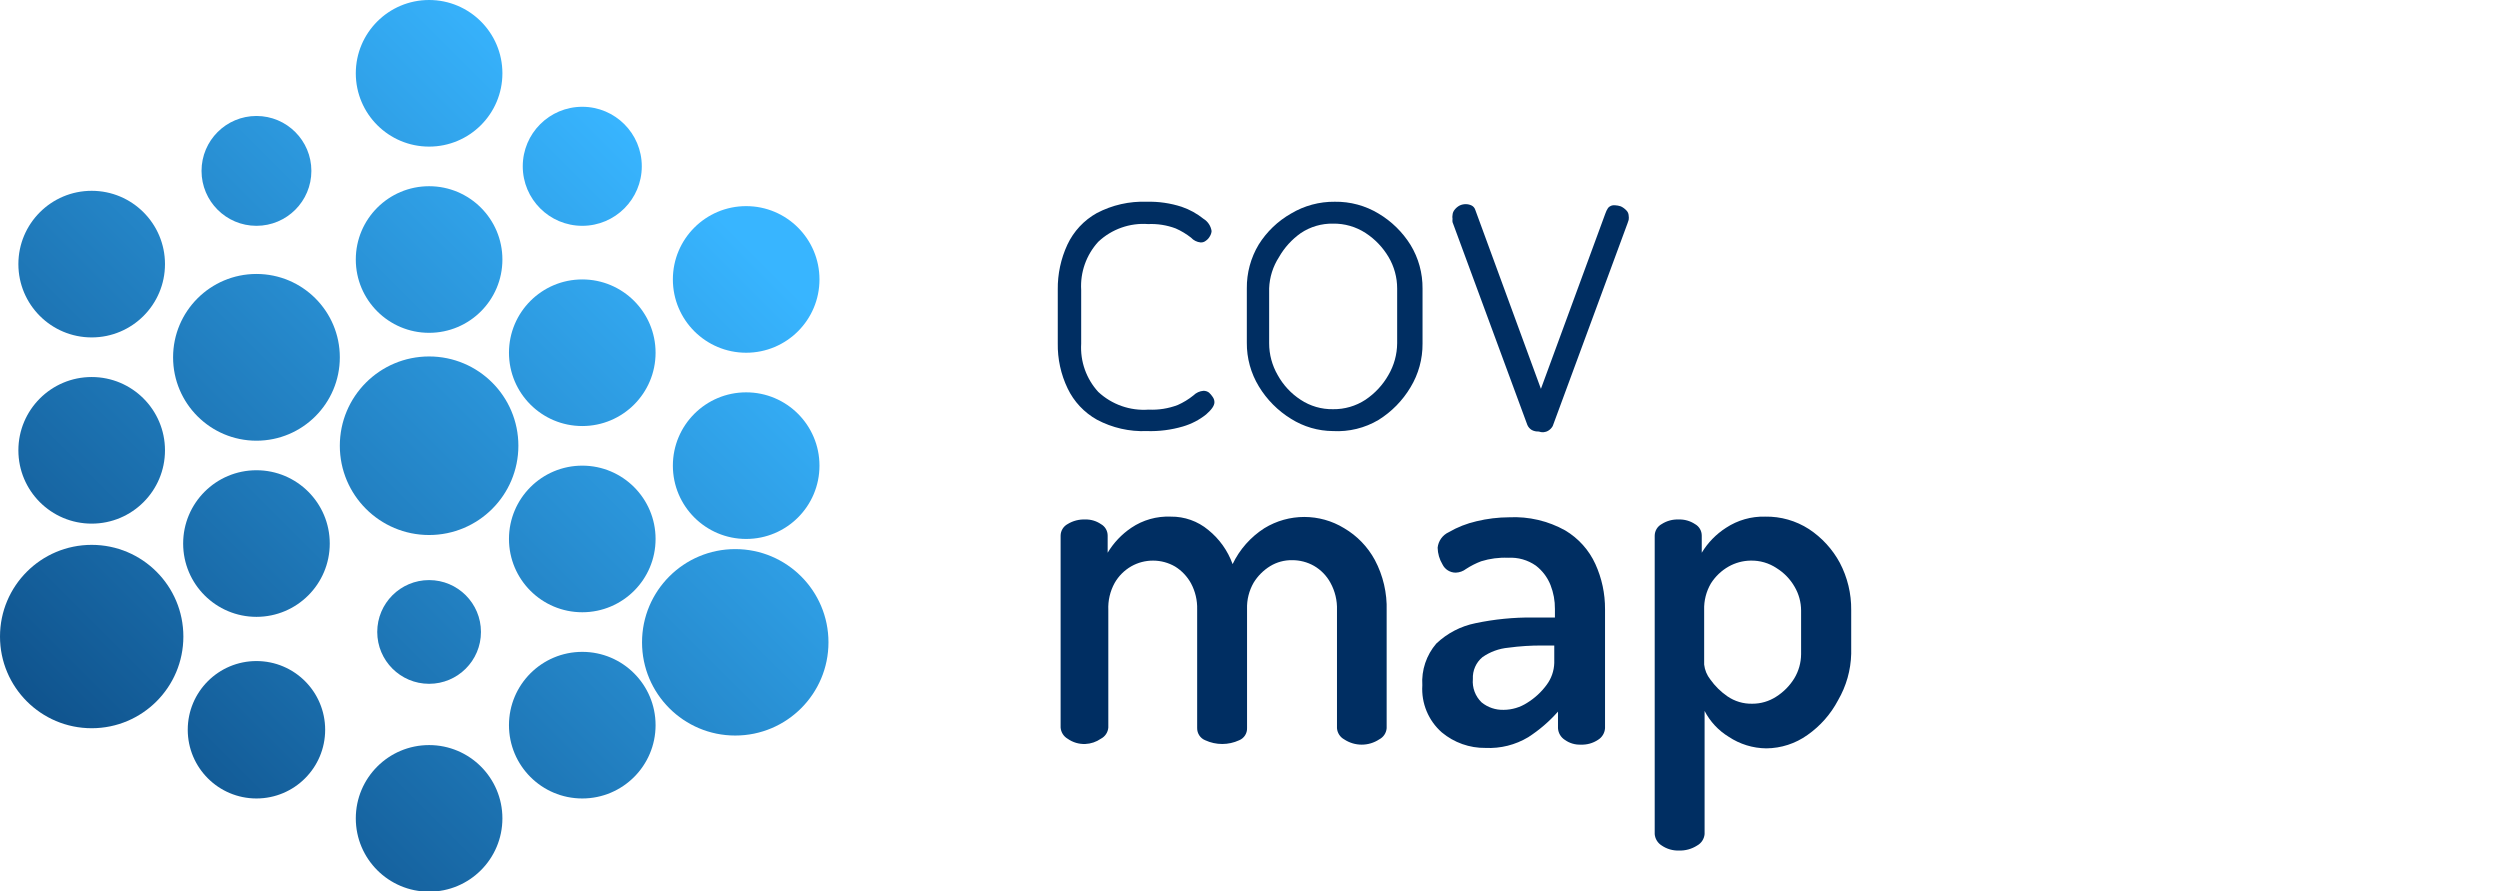 <svg id="ey2c00g78zep1" xmlns="http://www.w3.org/2000/svg" viewBox="0 0 114.25 40.74"
     shape-rendering="geometricPrecision" text-rendering="geometricPrecision">
  <style>
    <![CDATA[#ey2c00g78zep46_ts {animation: ey2c00g78zep46_ts__ts 6000ms linear infinite normal forwards}@keyframes ey2c00g78zep46_ts__ts { 0% {transform: translate(19.61px,37.4px) scale(1,1);animation-timing-function: cubic-bezier(0.445,0.05,0.55,0.95)} 20% {transform: translate(19.61px,37.4px) scale(0.784,0.784);animation-timing-function: cubic-bezier(0.445,0.05,0.55,0.95)} 45% {transform: translate(19.61px,37.4px) scale(0.947,0.947);animation-timing-function: cubic-bezier(0.445,0.05,0.55,0.95)} 71.667% {transform: translate(19.61px,37.4px) scale(0.704,0.704);animation-timing-function: cubic-bezier(0.445,0.05,0.55,0.95)} 100% {transform: translate(19.61px,37.4px) scale(1,1)} }#ey2c00g78zep47_ts {animation: ey2c00g78zep47_ts__ts 6000ms linear infinite normal forwards}@keyframes ey2c00g78zep47_ts__ts { 0% {transform: translate(19.61px,28.88px) scale(1,1)} 66.667% {transform: translate(19.61px,28.88px) scale(1.674,1.674)} 100% {transform: translate(19.61px,28.88px) scale(1,1)} }#ey2c00g78zep48_ts {animation: ey2c00g78zep48_ts__ts 6000ms linear infinite normal forwards}@keyframes ey2c00g78zep48_ts__ts { 0% {transform: translate(19.64px,20.37px) scale(1,1);animation-timing-function: cubic-bezier(0.445,0.05,0.55,0.95)} 50% {transform: translate(19.64px,20.37px) scale(0.547,0.547);animation-timing-function: cubic-bezier(0.445,0.05,0.55,0.95)} 100% {transform: translate(19.64px,20.37px) scale(1,1)} }#ey2c00g78zep49_ts {animation: ey2c00g78zep49_ts__ts 6000ms linear infinite normal forwards}@keyframes ey2c00g78zep49_ts__ts { 0% {transform: translate(19.61px,11.86px) scale(1,1);animation-timing-function: cubic-bezier(0.445,0.05,0.55,0.95)} 30% {transform: translate(19.61px,11.86px) scale(0.778,0.778);animation-timing-function: cubic-bezier(0.445,0.05,0.55,0.95)} 100% {transform: translate(19.61px,11.86px) scale(1,1)} }#ey2c00g78zep50_ts {animation: ey2c00g78zep50_ts__ts 6000ms linear infinite normal forwards}@keyframes ey2c00g78zep50_ts__ts { 0% {transform: translate(19.61px,3.35px) scale(1,1);animation-timing-function: cubic-bezier(0.445,0.05,0.55,0.95)} 16.667% {transform: translate(19.61px,3.35px) scale(0.759,0.759);animation-timing-function: cubic-bezier(0.445,0.05,0.55,0.95)} 33.333% {transform: translate(19.61px,3.35px) scale(1,1);animation-timing-function: cubic-bezier(0.445,0.05,0.55,0.95)} 75% {transform: translate(19.61px,3.35px) scale(0.517,0.517);animation-timing-function: cubic-bezier(0.445,0.05,0.55,0.95)} 100% {transform: translate(19.61px,3.35px) scale(1,1)} }#ey2c00g78zep51_ts {animation: ey2c00g78zep51_ts__ts 6000ms linear infinite normal forwards}@keyframes ey2c00g78zep51_ts__ts { 0% {transform: translate(11.72px,33.28px) scale(1,1);animation-timing-function: cubic-bezier(0.445,0.05,0.55,0.95)} 61.667% {transform: translate(11.72px,33.28px) scale(1.419,1.419);animation-timing-function: cubic-bezier(0.445,0.05,0.55,0.95)} 100% {transform: translate(11.72px,33.28px) scale(1,1)} }#ey2c00g78zep52_ts {animation: ey2c00g78zep52_ts__ts 6000ms linear infinite normal forwards}@keyframes ey2c00g78zep52_ts__ts { 0% {transform: translate(11.72px,24.84px) scale(1,1);animation-timing-function: cubic-bezier(0.445,0.05,0.55,0.95)} 46.667% {transform: translate(11.72px,24.84px) scale(0.535,0.535);animation-timing-function: cubic-bezier(0.445,0.05,0.55,0.95)} 100% {transform: translate(11.72px,24.84px) scale(1,1)} }#ey2c00g78zep53_ts {animation: ey2c00g78zep53_ts__ts 6000ms linear infinite normal forwards}@keyframes ey2c00g78zep53_ts__ts { 0% {transform: translate(11.72px,16.33px) scale(1,1);animation-timing-function: cubic-bezier(0.445,0.05,0.55,0.95)} 50% {transform: translate(11.72px,16.33px) scale(0.653,0.653);animation-timing-function: cubic-bezier(0.445,0.05,0.55,0.95)} 100% {transform: translate(11.72px,16.33px) scale(1,1)} }#ey2c00g78zep54_ts {animation: ey2c00g78zep54_ts__ts 6000ms linear infinite normal forwards}@keyframes ey2c00g78zep54_ts__ts { 0% {transform: translate(11.72px,7.6px) scale(1,1);animation-timing-function: cubic-bezier(0.445,0.05,0.55,0.95)} 25% {transform: translate(11.72px,7.6px) scale(1.298,1.298);animation-timing-function: cubic-bezier(0.445,0.05,0.55,0.95)} 100% {transform: translate(11.72px,7.6px) scale(1,1)} }#ey2c00g78zep55_ts {animation: ey2c00g78zep55_ts__ts 6000ms linear infinite normal forwards}@keyframes ey2c00g78zep55_ts__ts { 0% {transform: translate(4.19px,29.09px) scale(1,1);animation-timing-function: cubic-bezier(0.42,0,1,1)} 33.333% {transform: translate(4.19px,29.09px) scale(0.482,0.482);animation-timing-function: cubic-bezier(0.42,0,1,1)} 100% {transform: translate(4.19px,29.09px) scale(1,1)} }#ey2c00g78zep56_ts {animation: ey2c00g78zep56_ts__ts 6000ms linear infinite normal forwards}@keyframes ey2c00g78zep56_ts__ts { 0% {transform: translate(4.19px,20.58px) scale(1,1);animation-timing-function: cubic-bezier(0.445,0.05,0.55,0.95)} 38.333% {transform: translate(4.19px,20.58px) scale(1,1);animation-timing-function: cubic-bezier(0.445,0.05,0.55,0.95)} 71.667% {transform: translate(4.19px,20.58px) scale(0.836,0.836);animation-timing-function: cubic-bezier(0.445,0.05,0.55,0.95)} 100% {transform: translate(4.19px,20.58px) scale(1,1)} }#ey2c00g78zep57_ts {animation: ey2c00g78zep57_ts__ts 6000ms linear infinite normal forwards}@keyframes ey2c00g78zep57_ts__ts { 0% {transform: translate(4.19px,12.07px) scale(1,1);animation-timing-function: cubic-bezier(0.445,0.05,0.55,0.95)} 50% {transform: translate(4.19px,12.07px) scale(0.748,0.748);animation-timing-function: cubic-bezier(0.445,0.05,0.55,0.95)} 100% {transform: translate(4.19px,12.07px) scale(1,1)} }#ey2c00g78zep58_ts {animation: ey2c00g78zep58_ts__ts 6000ms linear infinite normal forwards}@keyframes ey2c00g78zep58_ts__ts { 0% {transform: translate(26.61px,33.14px) scale(1,1);animation-timing-function: cubic-bezier(0.445,0.05,0.55,0.95)} 13.333% {transform: translate(26.61px,33.14px) scale(0.805,0.805);animation-timing-function: cubic-bezier(0.445,0.05,0.55,0.95)} 58.333% {transform: translate(26.61px,33.14px) scale(1,1);animation-timing-function: cubic-bezier(0.445,0.05,0.55,0.95)} 83.333% {transform: translate(26.61px,33.14px) scale(0.797,0.797);animation-timing-function: cubic-bezier(0.445,0.05,0.55,0.95)} 100% {transform: translate(26.61px,33.14px) scale(1,1)} }#ey2c00g78zep59_ts {animation: ey2c00g78zep59_ts__ts 6000ms linear infinite normal forwards}@keyframes ey2c00g78zep59_ts__ts { 0% {transform: translate(26.61px,24.84px) scale(1,1);animation-timing-function: cubic-bezier(0.445,0.05,0.55,0.95)} 21.667% {transform: translate(26.61px,24.84px) scale(1,1);animation-timing-function: cubic-bezier(0.445,0.05,0.55,0.95)} 86.667% {transform: translate(26.61px,24.84px) scale(0.767,0.767);animation-timing-function: cubic-bezier(0.445,0.05,0.55,0.95)} 100% {transform: translate(26.61px,24.84px) scale(1,1)} }#ey2c00g78zep60_ts {animation: ey2c00g78zep60_ts__ts 6000ms linear infinite normal forwards}@keyframes ey2c00g78zep60_ts__ts { 0% {transform: translate(26.61px,16.33px) scale(1,1);animation-timing-function: cubic-bezier(0.445,0.05,0.55,0.95)} 43.333% {transform: translate(26.61px,16.33px) scale(1.25,1.25);animation-timing-function: cubic-bezier(0.445,0.05,0.55,0.95)} 98.333% {transform: translate(26.61px,16.33px) scale(1,1)} 100% {transform: translate(26.61px,16.33px) scale(1,1)} }#ey2c00g78zep61_ts {animation: ey2c00g78zep61_ts__ts 6000ms linear infinite normal forwards}@keyframes ey2c00g78zep61_ts__ts { 0% {transform: translate(33.601px,29.354px) scale(1,1);animation-timing-function: cubic-bezier(0.445,0.05,0.55,0.95)} 33.333% {transform: translate(33.601px,29.354px) scale(0.68,0.68);animation-timing-function: cubic-bezier(0.445,0.05,0.55,0.95)} 100% {transform: translate(33.601px,29.354px) scale(1,1)} }#ey2c00g78zep62_ts {animation: ey2c00g78zep62_ts__ts 6000ms linear infinite normal forwards}@keyframes ey2c00g78zep62_ts__ts { 0% {transform: translate(34.1px,21.28px) scale(1,1)} 5% {transform: translate(34.1px,21.28px) scale(1,1);animation-timing-function: cubic-bezier(0.445,0.05,0.55,0.95)} 36.667% {transform: translate(34.1px,21.28px) scale(0.743,0.743);animation-timing-function: cubic-bezier(0.445,0.05,0.55,0.95)} 70% {transform: translate(34.1px,21.28px) scale(1,1);animation-timing-function: cubic-bezier(0.445,0.05,0.55,0.95)} 100% {transform: translate(34.1px,21.28px) scale(1,1)} }#ey2c00g78zep63_ts {animation: ey2c00g78zep63_ts__ts 6000ms linear infinite normal forwards}@keyframes ey2c00g78zep63_ts__ts { 0% {transform: translate(34.1px,12.77px) scale(1,1);animation-timing-function: cubic-bezier(0.445,0.05,0.55,0.95)} 66.667% {transform: translate(34.1px,12.77px) scale(0.67,0.67);animation-timing-function: cubic-bezier(0.445,0.05,0.55,0.95)} 100% {transform: translate(34.1px,12.77px) scale(1,1)} }#ey2c00g78zep64_ts {animation: ey2c00g78zep64_ts__ts 6000ms linear infinite normal forwards}@keyframes ey2c00g78zep64_ts__ts { 0% {transform: translate(26.61px,7.6px) scale(1,1)} 50% {transform: translate(26.61px,7.6px) scale(1.494,1.494)} 100% {transform: translate(26.61px,7.6px) scale(1,1)} }]]></style>
  <defs>
    <clipPath id="ey2c00g78zep2">
      <circle id="ey2c00g78zep3" r="3.35" transform="matrix(1 0 0 1 19.61 37.4)"
              fill="url(#ey2c00g78zep3-fill)" stroke="none" stroke-width="1"/>
    </clipPath>
    <clipPath id="ey2c00g78zep4">
      <circle id="ey2c00g78zep5" r="2.37" transform="matrix(1 0 0 1 19.61 28.88)"
              fill="url(#ey2c00g78zep5-fill)" stroke="none" stroke-width="1"/>
    </clipPath>
    <clipPath id="ey2c00g78zep6">
      <circle id="ey2c00g78zep7" r="4.08" transform="matrix(1 0 0 1 19.61 20.37)"
              fill="url(#ey2c00g78zep7-fill)" stroke="none" stroke-width="1"/>
    </clipPath>
    <clipPath id="ey2c00g78zep8">
      <circle id="ey2c00g78zep9" r="3.35" transform="matrix(1 0 0 1 19.61 11.86)"
              fill="url(#ey2c00g78zep9-fill)" stroke="none" stroke-width="1"/>
    </clipPath>
    <clipPath id="ey2c00g78zep10">
      <circle id="ey2c00g78zep11" r="3.35" transform="matrix(1 0 0 1 19.61 3.35)"
              fill="url(#ey2c00g78zep11-fill)" stroke="none" stroke-width="1"/>
    </clipPath>
    <clipPath id="ey2c00g78zep12">
      <circle id="ey2c00g78zep13" r="3.14" transform="matrix(1 0 0 1 11.72 33.35)"
              fill="url(#ey2c00g78zep13-fill)" stroke="none" stroke-width="1"/>
    </clipPath>
    <clipPath id="ey2c00g78zep14">
      <circle id="ey2c00g78zep15" r="3.35" transform="matrix(1 0 0 1 11.72 24.84)"
              fill="url(#ey2c00g78zep15-fill)" stroke="none" stroke-width="1"/>
    </clipPath>
    <clipPath id="ey2c00g78zep16">
      <circle id="ey2c00g78zep17" r="3.81" transform="matrix(1 0 0 1 11.72 16.33)"
              fill="url(#ey2c00g78zep17-fill)" stroke="none" stroke-width="1"/>
    </clipPath>
    <clipPath id="ey2c00g78zep18">
      <circle id="ey2c00g78zep19" r="2.51" transform="matrix(1 0 0 1 11.72 7.81)"
              fill="url(#ey2c00g78zep19-fill)" stroke="none" stroke-width="1"/>
    </clipPath>
    <clipPath id="ey2c00g78zep20">
      <circle id="ey2c00g78zep21" r="4.19" transform="matrix(1 0 0 1 4.19 29.09)"
              fill="url(#ey2c00g78zep21-fill)" stroke="none" stroke-width="1"/>
    </clipPath>
    <clipPath id="ey2c00g78zep22">
      <circle id="ey2c00g78zep23" r="3.35" transform="matrix(1 0 0 1 4.19 20.58)"
              fill="url(#ey2c00g78zep23-fill)" stroke="none" stroke-width="1"/>
    </clipPath>
    <clipPath id="ey2c00g78zep24">
      <circle id="ey2c00g78zep25" r="3.35" transform="matrix(1 0 0 1 4.19 12.07)"
              fill="url(#ey2c00g78zep25-fill)" stroke="none" stroke-width="1"/>
    </clipPath>
    <clipPath id="ey2c00g78zep26">
      <circle id="ey2c00g78zep27" r="3.35" transform="matrix(1 0 0 1 26.61 33.14)"
              fill="url(#ey2c00g78zep27-fill)" stroke="none" stroke-width="1"/>
    </clipPath>
    <clipPath id="ey2c00g78zep28">
      <circle id="ey2c00g78zep29" r="3.35" transform="matrix(1 0 0 1 26.61 24.63)"
              fill="url(#ey2c00g78zep29-fill)" stroke="none" stroke-width="1"/>
    </clipPath>
    <clipPath id="ey2c00g78zep30">
      <circle id="ey2c00g78zep31" r="3.35" transform="matrix(1 0 0 1 26.61 16.12)"
              fill="url(#ey2c00g78zep31-fill)" stroke="none" stroke-width="1"/>
    </clipPath>
    <clipPath id="ey2c00g78zep32">
      <circle id="ey2c00g78zep33" r="4.26" transform="matrix(1 0 0 1 34.1 29.79)"
              fill="url(#ey2c00g78zep33-fill)" stroke="none" stroke-width="1"/>
    </clipPath>
    <clipPath id="ey2c00g78zep34">
      <circle id="ey2c00g78zep35" r="3.35" transform="matrix(1 0 0 1 34.1 21.28)"
              fill="url(#ey2c00g78zep35-fill)" stroke="none" stroke-width="1"/>
    </clipPath>
    <clipPath id="ey2c00g78zep36">
      <circle id="ey2c00g78zep37" r="3.35" transform="matrix(1 0 0 1 34.1 12.77)"
              fill="url(#ey2c00g78zep37-fill)" stroke="none" stroke-width="1"/>
    </clipPath>
    <clipPath id="ey2c00g78zep38">
      <circle id="ey2c00g78zep39" r="2.72" transform="matrix(1 0 0 1 26.61 7.6)"
              fill="url(#ey2c00g78zep39-fill)" stroke="none" stroke-width="1"/>
    </clipPath>
    <linearGradient id="ey2c00g78zep3-fill" x1="-16.85" y1="16.84" x2="20.39" y2="-20.4"
                    spreadMethod="pad" gradientUnits="userSpaceOnUse">
      <stop id="ey2c00g78zep3-fill-0" offset="0%" stop-color="rgb(0,46,98)"/>
      <stop id="ey2c00g78zep3-fill-1" offset="100%" stop-color="rgb(56,181,255)"/>
    </linearGradient>
    <linearGradient id="ey2c00g78zep5-fill" x1="-21.1" y1="21.11" x2="16.14" y2="-16.13"
                    spreadMethod="pad" gradientUnits="userSpaceOnUse">
      <stop id="ey2c00g78zep5-fill-0" offset="0%" stop-color="rgb(0,46,98)"/>
      <stop id="ey2c00g78zep5-fill-1" offset="100%" stop-color="rgb(56,181,255)"/>
    </linearGradient>
    <linearGradient id="ey2c00g78zep7-fill" x1="-25.36" y1="25.36" x2="11.88" y2="-11.88"
                    spreadMethod="pad" gradientUnits="userSpaceOnUse">
      <stop id="ey2c00g78zep7-fill-0" offset="0%" stop-color="rgb(0,46,98)"/>
      <stop id="ey2c00g78zep7-fill-1" offset="100%" stop-color="rgb(56,181,255)"/>
    </linearGradient>
    <linearGradient id="ey2c00g78zep9-fill" x1="-29.61" y1="29.62" x2="7.63" y2="-7.62"
                    spreadMethod="pad" gradientUnits="userSpaceOnUse">
      <stop id="ey2c00g78zep9-fill-0" offset="0%" stop-color="rgb(0,46,98)"/>
      <stop id="ey2c00g78zep9-fill-1" offset="100%" stop-color="rgb(56,181,255)"/>
    </linearGradient>
    <linearGradient id="ey2c00g78zep11-fill" x1="-33.87" y1="33.87" x2="3.37" y2="-3.37"
                    spreadMethod="pad" gradientUnits="userSpaceOnUse">
      <stop id="ey2c00g78zep11-fill-0" offset="0%" stop-color="rgb(0,46,98)"/>
      <stop id="ey2c00g78zep11-fill-1" offset="100%" stop-color="rgb(56,181,255)"/>
    </linearGradient>
    <linearGradient id="ey2c00g78zep13-fill" x1="-14.93" y1="14.93" x2="22.32" y2="-22.32"
                    spreadMethod="pad" gradientUnits="userSpaceOnUse">
      <stop id="ey2c00g78zep13-fill-0" offset="0%" stop-color="rgb(0,46,98)"/>
      <stop id="ey2c00g78zep13-fill-1" offset="100%" stop-color="rgb(56,181,255)"/>
    </linearGradient>
    <linearGradient id="ey2c00g78zep15-fill" x1="-19.18" y1="19.18" x2="18.06" y2="-18.06"
                    spreadMethod="pad" gradientUnits="userSpaceOnUse">
      <stop id="ey2c00g78zep15-fill-0" offset="0%" stop-color="rgb(0,46,98)"/>
      <stop id="ey2c00g78zep15-fill-1" offset="100%" stop-color="rgb(56,181,255)"/>
    </linearGradient>
    <linearGradient id="ey2c00g78zep17-fill" x1="-23.44" y1="23.43" x2="13.8" y2="-13.81"
                    spreadMethod="pad" gradientUnits="userSpaceOnUse">
      <stop id="ey2c00g78zep17-fill-0" offset="0%" stop-color="rgb(0,46,98)"/>
      <stop id="ey2c00g78zep17-fill-1" offset="100%" stop-color="rgb(56,181,255)"/>
    </linearGradient>
    <linearGradient id="ey2c00g78zep19-fill" x1="-27.69" y1="27.7" x2="9.55" y2="-9.54"
                    spreadMethod="pad" gradientUnits="userSpaceOnUse">
      <stop id="ey2c00g78zep19-fill-0" offset="0%" stop-color="rgb(0,46,98)"/>
      <stop id="ey2c00g78zep19-fill-1" offset="100%" stop-color="rgb(56,181,255)"/>
    </linearGradient>
    <linearGradient id="ey2c00g78zep21-fill" x1="-13.29" y1="13.29" x2="23.95" y2="-23.95"
                    spreadMethod="pad" gradientUnits="userSpaceOnUse">
      <stop id="ey2c00g78zep21-fill-0" offset="0%" stop-color="rgb(0,46,98)"/>
      <stop id="ey2c00g78zep21-fill-1" offset="100%" stop-color="rgb(56,181,255)"/>
    </linearGradient>
    <linearGradient id="ey2c00g78zep23-fill" x1="-17.55" y1="17.54" x2="19.69" y2="-19.7"
                    spreadMethod="pad" gradientUnits="userSpaceOnUse">
      <stop id="ey2c00g78zep23-fill-0" offset="0%" stop-color="rgb(0,46,98)"/>
      <stop id="ey2c00g78zep23-fill-1" offset="100%" stop-color="rgb(56,181,255)"/>
    </linearGradient>
    <linearGradient id="ey2c00g78zep25-fill" x1="-21.8" y1="21.8" x2="15.44" y2="-15.44"
                    spreadMethod="pad" gradientUnits="userSpaceOnUse">
      <stop id="ey2c00g78zep25-fill-0" offset="0%" stop-color="rgb(0,46,98)"/>
      <stop id="ey2c00g78zep25-fill-1" offset="100%" stop-color="rgb(56,181,255)"/>
    </linearGradient>
    <linearGradient id="ey2c00g78zep27-fill" x1="-22.48" y1="22.47" x2="14.76" y2="-14.77"
                    spreadMethod="pad" gradientUnits="userSpaceOnUse">
      <stop id="ey2c00g78zep27-fill-0" offset="0%" stop-color="rgb(0,46,98)"/>
      <stop id="ey2c00g78zep27-fill-1" offset="100%" stop-color="rgb(56,181,255)"/>
    </linearGradient>
    <linearGradient id="ey2c00g78zep29-fill" x1="-26.73" y1="26.73" x2="10.51" y2="-10.51"
                    spreadMethod="pad" gradientUnits="userSpaceOnUse">
      <stop id="ey2c00g78zep29-fill-0" offset="0%" stop-color="rgb(0,46,98)"/>
      <stop id="ey2c00g78zep29-fill-1" offset="100%" stop-color="rgb(56,181,255)"/>
    </linearGradient>
    <linearGradient id="ey2c00g78zep31-fill" x1="-30.99" y1="30.98" x2="6.25" y2="-6.26"
                    spreadMethod="pad" gradientUnits="userSpaceOnUse">
      <stop id="ey2c00g78zep31-fill-0" offset="0%" stop-color="rgb(0,46,98)"/>
      <stop id="ey2c00g78zep31-fill-1" offset="100%" stop-color="rgb(56,181,255)"/>
    </linearGradient>
    <linearGradient id="ey2c00g78zep33-fill" x1="-27.9" y1="27.9" x2="9.34" y2="-9.35"
                    spreadMethod="pad" gradientUnits="userSpaceOnUse">
      <stop id="ey2c00g78zep33-fill-0" offset="0%" stop-color="rgb(0,46,98)"/>
      <stop id="ey2c00g78zep33-fill-1" offset="100%" stop-color="rgb(56,181,255)"/>
    </linearGradient>
    <linearGradient id="ey2c00g78zep35-fill" x1="-32.15" y1="32.15" x2="5.09" y2="-5.09"
                    spreadMethod="pad" gradientUnits="userSpaceOnUse">
      <stop id="ey2c00g78zep35-fill-0" offset="0%" stop-color="rgb(0,46,98)"/>
      <stop id="ey2c00g78zep35-fill-1" offset="100%" stop-color="rgb(56,181,255)"/>
    </linearGradient>
    <linearGradient id="ey2c00g78zep37-fill" x1="-36.41" y1="36.4" x2="0.83" y2="-0.84"
                    spreadMethod="pad" gradientUnits="userSpaceOnUse">
      <stop id="ey2c00g78zep37-fill-0" offset="0%" stop-color="rgb(0,46,98)"/>
      <stop id="ey2c00g78zep37-fill-1" offset="100%" stop-color="rgb(56,181,255)"/>
    </linearGradient>
    <linearGradient id="ey2c00g78zep39-fill" x1="-35.25" y1="35.25" x2="2" y2="-1.99" spreadMethod="pad"
                    gradientUnits="userSpaceOnUse">
      <stop id="ey2c00g78zep39-fill-0" offset="0%" stop-color="rgb(0,46,98)"/>
      <stop id="ey2c00g78zep39-fill-1" offset="100%" stop-color="rgb(56,181,255)"/>
    </linearGradient>
    <linearGradient id="ey2c00g78zep46-fill" x1="-16.85" y1="16.84" x2="20.39" y2="-20.4"
                    spreadMethod="pad" gradientUnits="userSpaceOnUse">
      <stop id="ey2c00g78zep46-fill-0" offset="0%" stop-color="rgb(0,46,98)"/>
      <stop id="ey2c00g78zep46-fill-1" offset="100%" stop-color="rgb(56,181,255)"/>
    </linearGradient>
    <linearGradient id="ey2c00g78zep47-fill" x1="-21.1" y1="21.11" x2="16.14" y2="-16.13"
                    spreadMethod="pad" gradientUnits="userSpaceOnUse">
      <stop id="ey2c00g78zep47-fill-0" offset="0%" stop-color="rgb(0,46,98)"/>
      <stop id="ey2c00g78zep47-fill-1" offset="100%" stop-color="rgb(56,181,255)"/>
    </linearGradient>
    <linearGradient id="ey2c00g78zep48-fill" x1="-25.36" y1="25.36" x2="11.88" y2="-11.88"
                    spreadMethod="pad" gradientUnits="userSpaceOnUse">
      <stop id="ey2c00g78zep48-fill-0" offset="0%" stop-color="rgb(0,46,98)"/>
      <stop id="ey2c00g78zep48-fill-1" offset="100%" stop-color="rgb(56,181,255)"/>
    </linearGradient>
    <linearGradient id="ey2c00g78zep49-fill" x1="-29.61" y1="29.62" x2="7.63" y2="-7.62"
                    spreadMethod="pad" gradientUnits="userSpaceOnUse">
      <stop id="ey2c00g78zep49-fill-0" offset="0%" stop-color="rgb(0,46,98)"/>
      <stop id="ey2c00g78zep49-fill-1" offset="100%" stop-color="rgb(56,181,255)"/>
    </linearGradient>
    <linearGradient id="ey2c00g78zep50-fill" x1="-33.87" y1="33.87" x2="3.37" y2="-3.37"
                    spreadMethod="pad" gradientUnits="userSpaceOnUse">
      <stop id="ey2c00g78zep50-fill-0" offset="0%" stop-color="rgb(0,46,98)"/>
      <stop id="ey2c00g78zep50-fill-1" offset="100%" stop-color="rgb(56,181,255)"/>
    </linearGradient>
    <linearGradient id="ey2c00g78zep51-fill" x1="-14.93" y1="14.93" x2="22.32" y2="-22.32"
                    spreadMethod="pad" gradientUnits="userSpaceOnUse">
      <stop id="ey2c00g78zep51-fill-0" offset="0%" stop-color="rgb(0,46,98)"/>
      <stop id="ey2c00g78zep51-fill-1" offset="100%" stop-color="rgb(56,181,255)"/>
    </linearGradient>
    <linearGradient id="ey2c00g78zep52-fill" x1="-19.18" y1="19.18" x2="18.06" y2="-18.06"
                    spreadMethod="pad" gradientUnits="userSpaceOnUse">
      <stop id="ey2c00g78zep52-fill-0" offset="0%" stop-color="rgb(0,46,98)"/>
      <stop id="ey2c00g78zep52-fill-1" offset="100%" stop-color="rgb(56,181,255)"/>
    </linearGradient>
    <linearGradient id="ey2c00g78zep53-fill" x1="-23.44" y1="23.43" x2="13.8" y2="-13.81"
                    spreadMethod="pad" gradientUnits="userSpaceOnUse">
      <stop id="ey2c00g78zep53-fill-0" offset="0%" stop-color="rgb(0,46,98)"/>
      <stop id="ey2c00g78zep53-fill-1" offset="100%" stop-color="rgb(56,181,255)"/>
    </linearGradient>
    <linearGradient id="ey2c00g78zep54-fill" x1="-27.69" y1="27.7" x2="9.55" y2="-9.54"
                    spreadMethod="pad" gradientUnits="userSpaceOnUse">
      <stop id="ey2c00g78zep54-fill-0" offset="0%" stop-color="rgb(0,46,98)"/>
      <stop id="ey2c00g78zep54-fill-1" offset="100%" stop-color="rgb(56,181,255)"/>
    </linearGradient>
    <linearGradient id="ey2c00g78zep55-fill" x1="-13.29" y1="13.29" x2="23.95" y2="-23.95"
                    spreadMethod="pad" gradientUnits="userSpaceOnUse">
      <stop id="ey2c00g78zep55-fill-0" offset="0%" stop-color="rgb(0,46,98)"/>
      <stop id="ey2c00g78zep55-fill-1" offset="100%" stop-color="rgb(56,181,255)"/>
    </linearGradient>
    <linearGradient id="ey2c00g78zep56-fill" x1="-17.55" y1="17.54" x2="19.69" y2="-19.7"
                    spreadMethod="pad" gradientUnits="userSpaceOnUse">
      <stop id="ey2c00g78zep56-fill-0" offset="0%" stop-color="rgb(0,46,98)"/>
      <stop id="ey2c00g78zep56-fill-1" offset="100%" stop-color="rgb(56,181,255)"/>
    </linearGradient>
    <linearGradient id="ey2c00g78zep57-fill" x1="-21.8" y1="21.8" x2="15.44" y2="-15.44"
                    spreadMethod="pad" gradientUnits="userSpaceOnUse">
      <stop id="ey2c00g78zep57-fill-0" offset="0%" stop-color="rgb(0,46,98)"/>
      <stop id="ey2c00g78zep57-fill-1" offset="100%" stop-color="rgb(56,181,255)"/>
    </linearGradient>
    <linearGradient id="ey2c00g78zep58-fill" x1="-22.48" y1="22.47" x2="14.76" y2="-14.77"
                    spreadMethod="pad" gradientUnits="userSpaceOnUse">
      <stop id="ey2c00g78zep58-fill-0" offset="0%" stop-color="rgb(0,46,98)"/>
      <stop id="ey2c00g78zep58-fill-1" offset="100%" stop-color="rgb(56,181,255)"/>
    </linearGradient>
    <linearGradient id="ey2c00g78zep59-fill" x1="-26.73" y1="26.73" x2="10.51" y2="-10.51"
                    spreadMethod="pad" gradientUnits="userSpaceOnUse">
      <stop id="ey2c00g78zep59-fill-0" offset="0%" stop-color="rgb(0,46,98)"/>
      <stop id="ey2c00g78zep59-fill-1" offset="100%" stop-color="rgb(56,181,255)"/>
    </linearGradient>
    <linearGradient id="ey2c00g78zep60-fill" x1="-30.99" y1="30.98" x2="6.25" y2="-6.26"
                    spreadMethod="pad" gradientUnits="userSpaceOnUse">
      <stop id="ey2c00g78zep60-fill-0" offset="0%" stop-color="rgb(0,46,98)"/>
      <stop id="ey2c00g78zep60-fill-1" offset="100%" stop-color="rgb(56,181,255)"/>
    </linearGradient>
    <linearGradient id="ey2c00g78zep61-fill" x1="-27.9" y1="27.9" x2="9.34" y2="-9.35"
                    spreadMethod="pad" gradientUnits="userSpaceOnUse">
      <stop id="ey2c00g78zep61-fill-0" offset="0%" stop-color="rgb(0,46,98)"/>
      <stop id="ey2c00g78zep61-fill-1" offset="100%" stop-color="rgb(56,181,255)"/>
    </linearGradient>
    <linearGradient id="ey2c00g78zep62-fill" x1="-32.15" y1="32.15" x2="5.09" y2="-5.09"
                    spreadMethod="pad" gradientUnits="userSpaceOnUse">
      <stop id="ey2c00g78zep62-fill-0" offset="0%" stop-color="rgb(0,46,98)"/>
      <stop id="ey2c00g78zep62-fill-1" offset="100%" stop-color="rgb(56,181,255)"/>
    </linearGradient>
    <linearGradient id="ey2c00g78zep63-fill" x1="-36.41" y1="36.4" x2="0.83" y2="-0.84"
                    spreadMethod="pad" gradientUnits="userSpaceOnUse">
      <stop id="ey2c00g78zep63-fill-0" offset="0%" stop-color="rgb(0,46,98)"/>
      <stop id="ey2c00g78zep63-fill-1" offset="100%" stop-color="rgb(56,181,255)"/>
    </linearGradient>
    <linearGradient id="ey2c00g78zep64-fill" x1="-35.25" y1="35.25" x2="2" y2="-1.99" spreadMethod="pad"
                    gradientUnits="userSpaceOnUse">
      <stop id="ey2c00g78zep64-fill-0" offset="0%" stop-color="rgb(0,46,98)"/>
      <stop id="ey2c00g78zep64-fill-1" offset="100%" stop-color="rgb(56,181,255)"/>
    </linearGradient>
  </defs>
  <path id="ey2c00g78zep40"
        d="M52.41,19.7C51.617,19.732,50.83,19.553,50.13,19.18C49.546,18.853,49.078,18.354,48.79,17.75C48.482,17.108,48.328,16.402,48.34,15.69L48.34,13.23C48.332,12.522,48.482,11.822,48.78,11.18C49.065,10.572,49.534,10.068,50.12,9.74C50.825,9.369,51.614,9.19,52.41,9.22C52.949,9.206,53.487,9.284,54,9.45C54.363,9.573,54.701,9.76,55,10C55.2,10.122,55.336,10.328,55.37,10.56C55.363,10.645,55.336,10.728,55.29,10.8C55.246,10.88,55.185,10.948,55.11,11C55.043,11.056,54.957,11.084,54.87,11.08C54.701,11.064,54.544,10.986,54.43,10.86C54.215,10.692,53.98,10.55,53.73,10.44C53.328,10.289,52.899,10.221,52.47,10.24C51.63,10.178,50.803,10.472,50.19,11.05C49.644,11.648,49.362,12.441,49.41,13.25L49.41,15.71C49.362,16.519,49.644,17.312,50.19,17.91C50.811,18.488,51.644,18.782,52.49,18.72C52.943,18.742,53.396,18.67,53.82,18.51C54.078,18.395,54.32,18.248,54.54,18.07C54.663,17.947,54.827,17.873,55,17.86C55.09,17.859,55.178,17.887,55.25,17.94C55.315,17.999,55.372,18.067,55.42,18.14C55.471,18.21,55.499,18.294,55.5,18.38C55.5,18.54,55.37,18.72,55.12,18.94C54.806,19.191,54.446,19.377,54.06,19.49C53.525,19.647,52.968,19.718,52.41,19.7Z"
        fill="rgb(0,46,98)" stroke="none" stroke-width="1"/>
  <path id="ey2c00g78zep41"
        d="M60.92,19.7C60.24,19.696,59.575,19.502,59,19.14C58.399,18.771,57.895,18.263,57.53,17.66C57.164,17.058,56.973,16.365,56.98,15.66L56.98,13.18C56.972,12.476,57.159,11.784,57.52,11.18C57.888,10.591,58.397,10.103,59,9.76C59.604,9.399,60.296,9.212,61,9.22C61.704,9.209,62.397,9.396,63,9.76C63.594,10.114,64.094,10.604,64.46,11.19C64.827,11.792,65.017,12.485,65.01,13.19L65.01,15.7C65.016,16.405,64.826,17.097,64.46,17.7C64.099,18.306,63.598,18.817,63,19.19C62.373,19.562,61.649,19.74,60.92,19.7ZM60.92,18.7C61.445,18.708,61.961,18.558,62.4,18.27C62.833,17.98,63.193,17.593,63.45,17.14C63.708,16.7,63.846,16.2,63.85,15.69L63.85,13.18C63.85,12.677,63.715,12.183,63.46,11.75C63.199,11.307,62.84,10.931,62.41,10.65C61.967,10.361,61.448,10.212,60.92,10.22C60.398,10.21,59.885,10.36,59.45,10.65C59.04,10.939,58.698,11.314,58.45,11.75C58.174,12.177,58.018,12.671,58,13.18L58,15.69C58,16.199,58.135,16.699,58.39,17.14C58.642,17.597,59.002,17.986,59.44,18.27C59.879,18.56,60.395,18.71,60.92,18.7Z"
        fill="rgb(0,46,98)" stroke="none" stroke-width="1"/>
  <path id="ey2c00g78zep42"
        d="M70.32,19.72C70.209,19.726,70.098,19.702,70,19.65C69.911,19.596,69.841,19.516,69.8,19.42L66.38,10.15C66.374,10.1,66.374,10.05,66.38,10C66.369,9.944,66.369,9.886,66.38,9.83C66.385,9.738,66.42,9.65,66.48,9.58C66.542,9.501,66.621,9.436,66.71,9.39C66.798,9.349,66.893,9.329,66.99,9.33C67.08,9.331,67.169,9.351,67.25,9.39C67.332,9.43,67.393,9.503,67.42,9.59L70.42,17.77L73.36,9.77C73.391,9.675,73.435,9.584,73.49,9.5C73.568,9.412,73.683,9.367,73.8,9.38C73.892,9.384,73.983,9.401,74.07,9.43C74.164,9.474,74.249,9.535,74.32,9.61C74.387,9.673,74.426,9.759,74.43,9.85C74.441,9.916,74.441,9.984,74.43,10.05L74.38,10.2L70.96,19.47C70.913,19.556,70.844,19.628,70.76,19.68C70.628,19.762,70.465,19.777,70.32,19.72Z"
        fill="rgb(0,46,98)" stroke="none" stroke-width="1"/>
  <path id="ey2c00g78zep43"
        d="M49.6,34C49.311,34.012,49.026,33.928,48.79,33.76C48.606,33.653,48.487,33.462,48.47,33.25L48.47,24.48C48.472,24.258,48.595,24.055,48.79,23.95C49.033,23.801,49.315,23.728,49.6,23.74C49.853,23.734,50.101,23.808,50.31,23.95C50.503,24.056,50.622,24.26,50.62,24.48L50.62,25.26C50.892,24.806,51.261,24.416,51.7,24.12C52.23,23.762,52.861,23.584,53.5,23.61C54.128,23.601,54.738,23.817,55.22,24.22C55.726,24.629,56.11,25.168,56.33,25.78C56.651,25.109,57.154,24.541,57.78,24.14C58.9,23.453,60.31,23.453,61.43,24.14C62.02,24.487,62.504,24.988,62.83,25.59C63.209,26.303,63.395,27.103,63.37,27.91L63.37,33.28C63.353,33.497,63.224,33.69,63.03,33.79C62.545,34.111,61.915,34.111,61.43,33.79C61.241,33.686,61.117,33.495,61.1,33.28L61.1,27.88C61.115,27.444,61.011,27.012,60.8,26.63C60.625,26.31,60.366,26.043,60.05,25.86C59.745,25.687,59.4,25.598,59.05,25.6C58.698,25.594,58.351,25.688,58.05,25.87C57.74,26.06,57.48,26.32,57.29,26.63C57.081,26.995,56.977,27.41,56.99,27.83L56.99,33.27C57,33.514,56.856,33.738,56.63,33.83C56.138,34.057,55.572,34.057,55.08,33.83C54.852,33.739,54.705,33.515,54.71,33.27L54.71,27.85C54.722,27.436,54.625,27.026,54.43,26.66C54.257,26.345,54.006,26.079,53.7,25.89C53.396,25.714,53.051,25.621,52.7,25.62C52.35,25.618,52.005,25.707,51.7,25.88C51.384,26.061,51.121,26.324,50.94,26.64C50.731,27.019,50.631,27.448,50.65,27.88L50.65,33.25C50.633,33.467,50.504,33.66,50.31,33.76C50.101,33.906,49.855,33.989,49.6,34Z"
        fill="rgb(0,46,98)" stroke="none" stroke-width="1"/>
  <path id="ey2c00g78zep44"
        d="M67.89,34.18C67.16,34.19,66.451,33.938,65.89,33.47C65.276,32.93,64.948,32.136,65,31.32C64.955,30.624,65.185,29.938,65.64,29.41C66.137,28.938,66.758,28.615,67.43,28.48C68.295,28.298,69.176,28.211,70.06,28.22L71.06,28.22L71.06,27.83C71.064,27.457,70.996,27.087,70.86,26.74C70.721,26.388,70.49,26.081,70.19,25.85C69.82,25.59,69.372,25.463,68.92,25.49C68.504,25.472,68.088,25.526,67.69,25.65C67.448,25.741,67.217,25.859,67,26C66.865,26.104,66.701,26.164,66.53,26.17C66.27,26.172,66.032,26.024,65.92,25.79C65.782,25.56,65.706,25.298,65.7,25.03C65.732,24.72,65.926,24.45,66.21,24.32C66.606,24.09,67.034,23.922,67.48,23.82C67.968,23.702,68.468,23.642,68.97,23.64C69.863,23.597,70.75,23.805,71.53,24.24C72.136,24.601,72.618,25.138,72.91,25.78C73.204,26.427,73.354,27.13,73.35,27.84L73.35,33.28C73.336,33.498,73.217,33.696,73.03,33.81C72.797,33.965,72.52,34.042,72.24,34.03C71.979,34.04,71.722,33.963,71.51,33.81C71.328,33.693,71.213,33.496,71.2,33.28L71.2,32.52C70.803,32.971,70.345,33.364,69.84,33.69C69.253,34.042,68.574,34.213,67.89,34.18ZM68.72,32.44C69.1,32.437,69.471,32.326,69.79,32.12C70.137,31.906,70.439,31.628,70.68,31.3C70.897,31.011,71.019,30.661,71.03,30.3L71.03,29.5L70.49,29.5C69.968,29.496,69.447,29.53,68.93,29.6C68.506,29.639,68.1,29.787,67.75,30.03C67.454,30.275,67.291,30.646,67.31,31.03C67.274,31.429,67.421,31.822,67.71,32.1C67.995,32.331,68.353,32.451,68.72,32.44Z"
        fill="rgb(0,46,98)" stroke="none" stroke-width="1"/>
  <path id="ey2c00g78zep45"
        d="M76.73,38.87C76.449,38.879,76.172,38.799,75.94,38.64C75.757,38.527,75.638,38.334,75.62,38.12L75.62,24.48C75.622,24.258,75.745,24.055,75.94,23.95C76.169,23.803,76.438,23.73,76.71,23.74C76.976,23.73,77.238,23.804,77.46,23.95C77.653,24.056,77.772,24.26,77.77,24.48L77.77,25.26C78.048,24.8,78.428,24.41,78.88,24.12C79.411,23.771,80.035,23.593,80.67,23.61C81.378,23.597,82.075,23.796,82.67,24.18C83.26,24.569,83.745,25.098,84.08,25.72C84.43,26.386,84.608,27.128,84.6,27.88L84.6,29.88C84.582,30.626,84.375,31.355,84,32C83.667,32.634,83.187,33.179,82.6,33.59C82.051,33.982,81.395,34.195,80.72,34.2C80.107,34.194,79.51,34.01,79,33.67C78.532,33.384,78.152,32.976,77.9,32.49L77.9,38.12C77.88,38.339,77.753,38.534,77.56,38.64C77.313,38.799,77.024,38.879,76.73,38.87ZM80.08,32.16C80.467,32.161,80.845,32.05,81.17,31.84C81.507,31.627,81.791,31.34,82,31C82.2,30.668,82.307,30.288,82.31,29.9L82.31,27.9C82.309,27.516,82.205,27.14,82.01,26.81C81.813,26.468,81.535,26.179,81.2,25.97C80.846,25.731,80.427,25.609,80,25.62C79.649,25.625,79.306,25.718,79,25.89C78.671,26.076,78.393,26.341,78.19,26.66C77.973,27.029,77.866,27.452,77.88,27.88L77.88,30.37C77.908,30.618,78.005,30.854,78.16,31.05C78.373,31.35,78.637,31.611,78.94,31.82C79.274,32.051,79.674,32.17,80.08,32.16Z"
        fill="rgb(0,46,98)" stroke="none" stroke-width="1"/>
  <g id="ey2c00g78zep46_ts" transform="translate(19.61,37.4) scale(1,1)">
    <circle id="ey2c00g78zep46" r="3.35" transform="translate(-0,-0)" fill="url(#ey2c00g78zep46-fill)" stroke="none"
            stroke-width="1"/>
  </g>
  <g id="ey2c00g78zep47_ts" transform="translate(19.61,28.88) scale(1,1)">
    <circle id="ey2c00g78zep47" r="2.37" transform="translate(0,-0)" fill="url(#ey2c00g78zep47-fill)" stroke="none"
            stroke-width="1"/>
  </g>
  <g id="ey2c00g78zep48_ts" transform="translate(19.64,20.37) scale(1,1)">
    <circle id="ey2c00g78zep48" r="4.08" transform="translate(-0.03,0)" fill="url(#ey2c00g78zep48-fill)"
            stroke="none" stroke-width="1"/>
  </g>
  <g id="ey2c00g78zep49_ts" transform="translate(19.61,11.86) scale(1,1)">
    <circle id="ey2c00g78zep49" r="3.35" transform="translate(0,0)" fill="url(#ey2c00g78zep49-fill)" stroke="none"
            stroke-width="1"/>
  </g>
  <g id="ey2c00g78zep50_ts" transform="translate(19.61,3.35) scale(1,1)">
    <circle id="ey2c00g78zep50" r="3.35" transform="translate(0,0)" fill="url(#ey2c00g78zep50-fill)" stroke="none"
            stroke-width="1"/>
  </g>
  <g id="ey2c00g78zep51_ts" transform="translate(11.72,33.28) scale(1,1)">
    <circle id="ey2c00g78zep51" r="3.14" transform="translate(-0,0.07)" fill="url(#ey2c00g78zep51-fill)"
            stroke="none" stroke-width="1"/>
  </g>
  <g id="ey2c00g78zep52_ts" transform="translate(11.72,24.84) scale(1,1)">
    <circle id="ey2c00g78zep52" r="3.35" transform="translate(0,0)" fill="url(#ey2c00g78zep52-fill)" stroke="none"
            stroke-width="1"/>
  </g>
  <g id="ey2c00g78zep53_ts" transform="translate(11.72,16.33) scale(1,1)">
    <circle id="ey2c00g78zep53" r="3.81" transform="translate(0,0)" fill="url(#ey2c00g78zep53-fill)" stroke="none"
            stroke-width="1"/>
  </g>
  <g id="ey2c00g78zep54_ts" transform="translate(11.72,7.6) scale(1,1)">
    <circle id="ey2c00g78zep54" r="2.51" transform="translate(0,0.21)" fill="url(#ey2c00g78zep54-fill)"
            stroke="none" stroke-width="1"/>
  </g>
  <g id="ey2c00g78zep55_ts" transform="translate(4.19,29.09) scale(1,1)">
    <circle id="ey2c00g78zep55" r="4.19" transform="translate(0,0)" fill="url(#ey2c00g78zep55-fill)" stroke="none"
            stroke-width="1"/>
  </g>
  <g id="ey2c00g78zep56_ts" transform="translate(4.19,20.58) scale(1,1)">
    <circle id="ey2c00g78zep56" r="3.35" transform="translate(0,-0)" fill="url(#ey2c00g78zep56-fill)" stroke="none"
            stroke-width="1"/>
  </g>
  <g id="ey2c00g78zep57_ts" transform="translate(4.19,12.07) scale(1,1)">
    <circle id="ey2c00g78zep57" r="3.35" transform="translate(0,-0)" fill="url(#ey2c00g78zep57-fill)" stroke="none"
            stroke-width="1"/>
  </g>
  <g id="ey2c00g78zep58_ts" transform="translate(26.61,33.14) scale(1,1)">
    <circle id="ey2c00g78zep58" r="3.35" transform="translate(0,0)" fill="url(#ey2c00g78zep58-fill)" stroke="none"
            stroke-width="1"/>
  </g>
  <g id="ey2c00g78zep59_ts" transform="translate(26.61,24.84) scale(1,1)">
    <circle id="ey2c00g78zep59" r="3.35" transform="translate(0,-0.21)" fill="url(#ey2c00g78zep59-fill)"
            stroke="none" stroke-width="1"/>
  </g>
  <g id="ey2c00g78zep60_ts" transform="translate(26.61,16.33) scale(1,1)">
    <circle id="ey2c00g78zep60" r="3.35" transform="translate(-0,-0.21)" fill="url(#ey2c00g78zep60-fill)"
            stroke="none" stroke-width="1"/>
  </g>
  <g id="ey2c00g78zep61_ts" transform="translate(33.601,29.354) scale(1,1)">
    <circle id="ey2c00g78zep61" r="4.26" transform="translate(0,0)" fill="url(#ey2c00g78zep61-fill)" stroke="none"
            stroke-width="1"/>
  </g>
  <g id="ey2c00g78zep62_ts" transform="translate(34.1,21.28) scale(1,1)">
    <circle id="ey2c00g78zep62" r="3.35" transform="translate(-0,0)" fill="url(#ey2c00g78zep62-fill)" stroke="none"
            stroke-width="1"/>
  </g>
  <g id="ey2c00g78zep63_ts" transform="translate(34.1,12.77) scale(1,1)">
    <circle id="ey2c00g78zep63" r="3.35" transform="translate(0,-0)" fill="url(#ey2c00g78zep63-fill)" stroke="none"
            stroke-width="1"/>
  </g>
  <g id="ey2c00g78zep64_ts" transform="translate(26.61,7.6) scale(1,1)">
    <circle id="ey2c00g78zep64" r="2.72" transform="translate(0,0)" fill="url(#ey2c00g78zep64-fill)" stroke="none"
            stroke-width="1"/>
  </g>
</svg>
